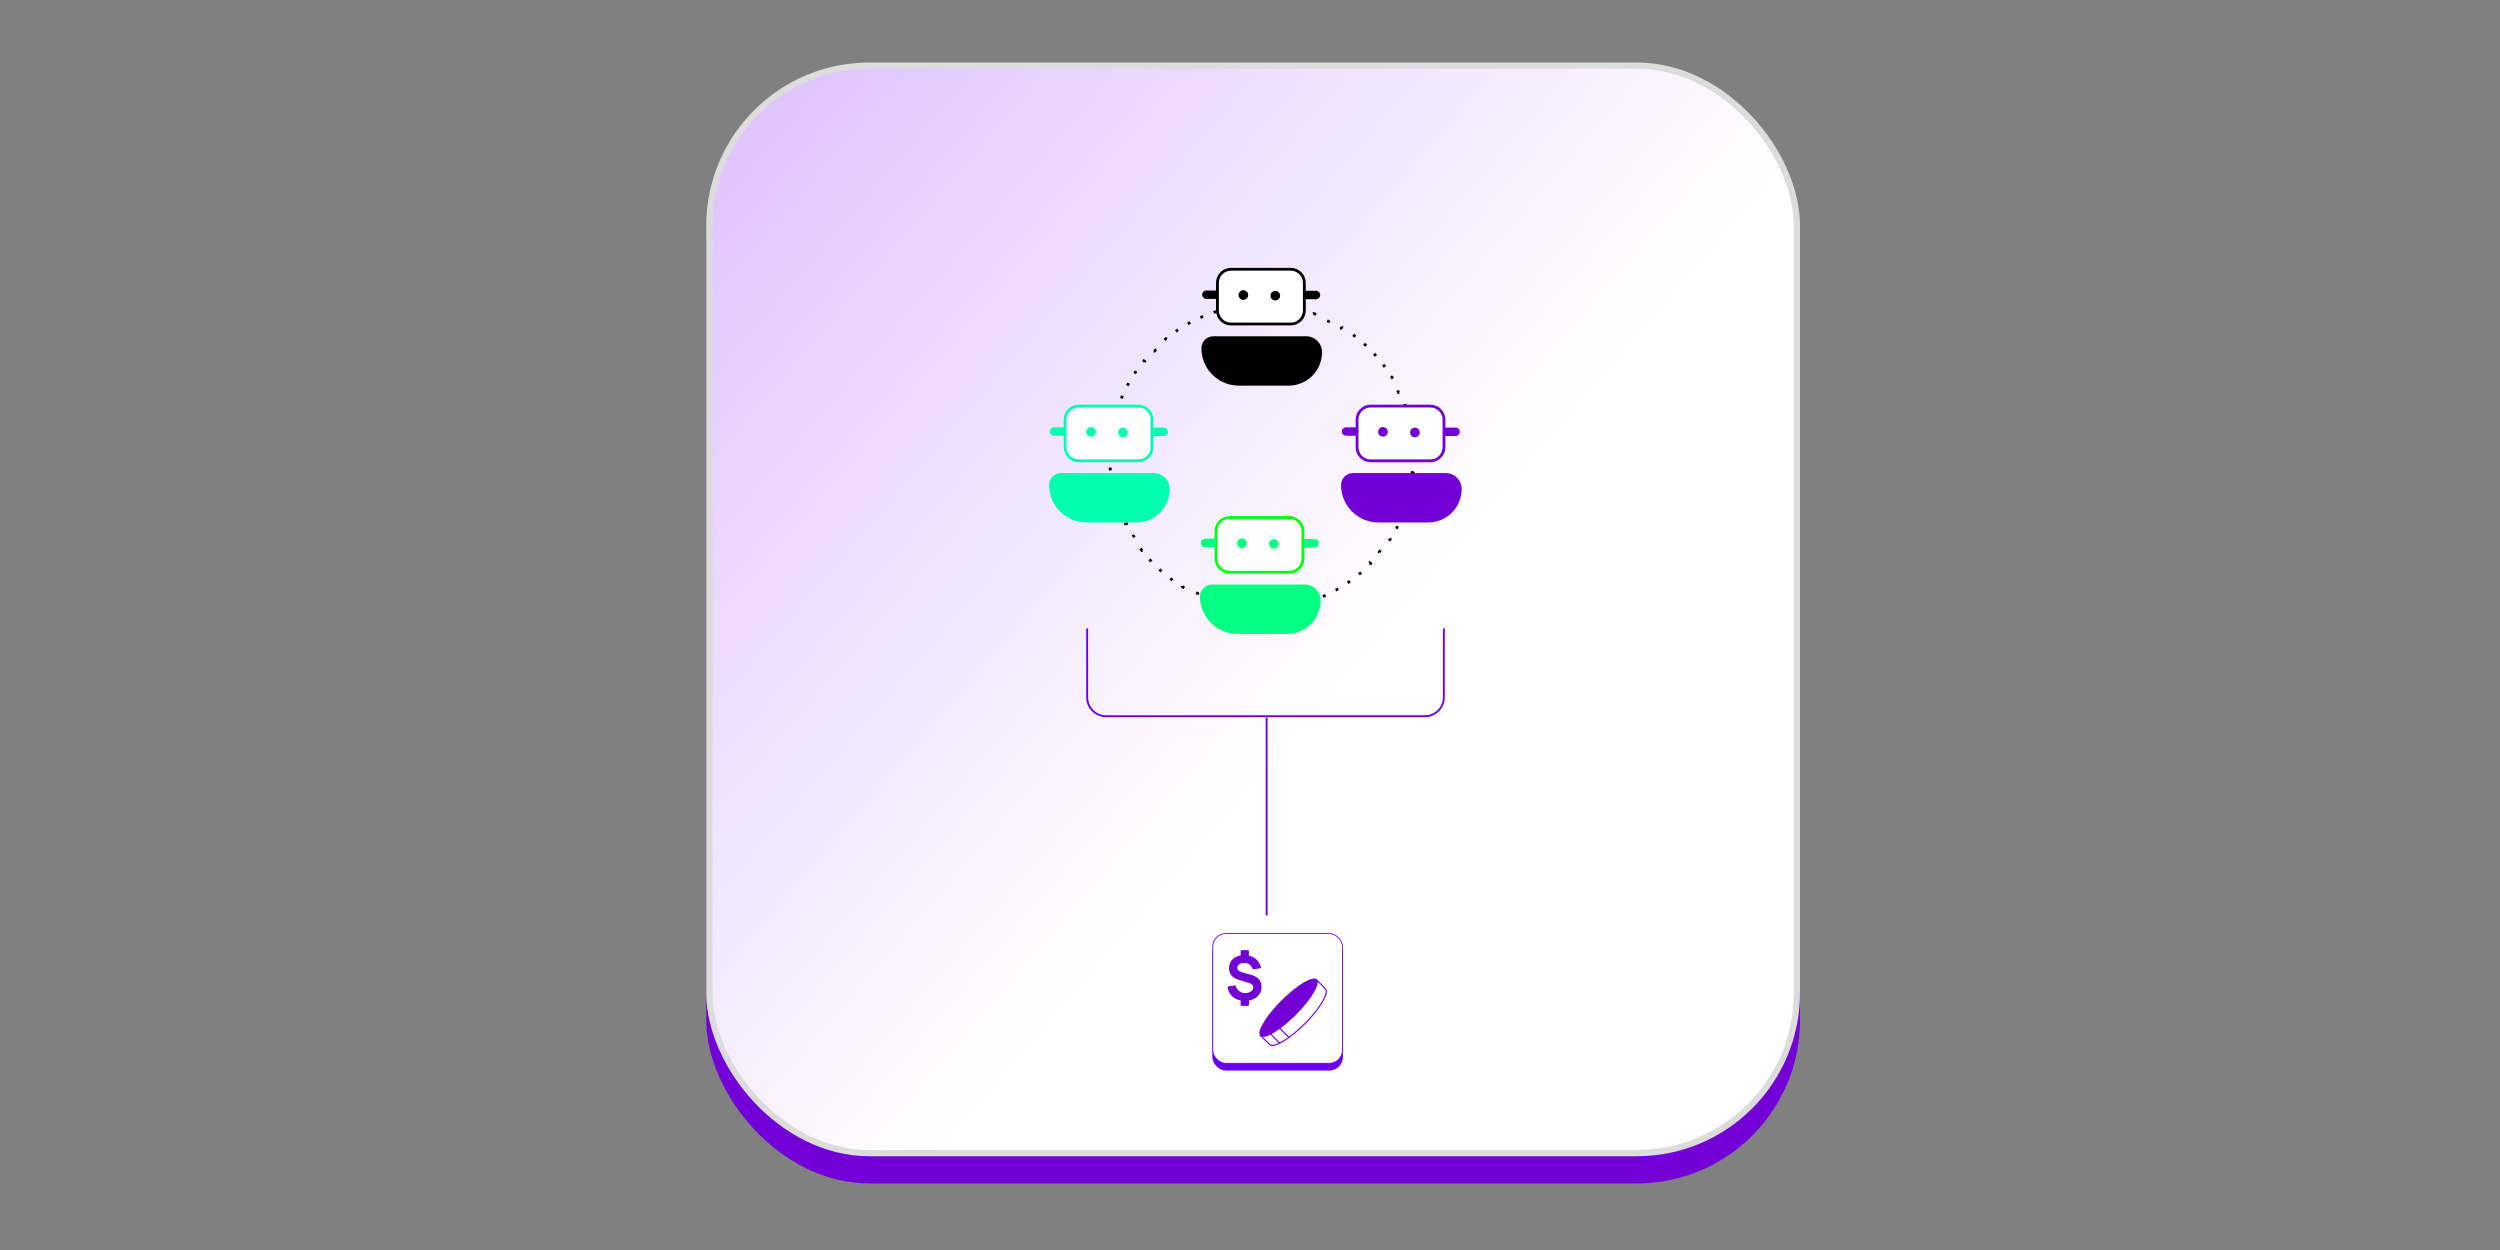 <svg width="400" height="200" viewBox="0 0 400 200" fill="none" xmlns="http://www.w3.org/2000/svg">
<rect x="0" y="0" width="400" height="200" fill="#808080" stroke="none"/>
<g clip-path="url(#clip0_440_541)">
<rect x="113" y="14.353" width="175" height="175" rx="26.119" fill="#7200D6"/>
<rect x="113.5" y="10.5" width="174" height="174" rx="25.619" fill="url(#paint0_linear_440_541)" stroke="#DCDCDC"/>
<path d="M226.17 70.595C226.246 71.344 226.289 72.102 226.296 72.869L226.07 72.871C226.071 72.947 226.071 73.022 226.071 73.098C226.071 73.174 226.071 73.249 226.07 73.325L226.296 73.327C226.289 74.094 226.246 74.852 226.17 75.601L225.945 75.578C225.93 75.728 225.913 75.878 225.895 76.028L226.119 76.055C226.027 76.815 225.9 77.564 225.74 78.301L225.52 78.253C225.488 78.4 225.454 78.547 225.419 78.693L225.639 78.745C225.463 79.489 225.252 80.219 225.009 80.935L224.796 80.862C224.747 81.005 224.698 81.147 224.647 81.288L224.859 81.364C224.6 82.082 224.309 82.784 223.986 83.469L223.782 83.373C223.718 83.509 223.653 83.645 223.586 83.779L223.788 83.879C223.451 84.562 223.082 85.227 222.685 85.872L222.493 85.754C222.413 85.882 222.333 86.009 222.252 86.136L222.442 86.258C222.03 86.898 221.59 87.518 221.122 88.115L220.944 87.976C220.851 88.094 220.757 88.212 220.663 88.329L220.838 88.471C220.358 89.061 219.851 89.627 219.319 90.169L219.158 90.011C219.052 90.118 218.946 90.225 218.839 90.33L218.997 90.491C218.455 91.023 217.888 91.53 217.298 92.01L217.156 91.835C217.039 91.93 216.922 92.024 216.803 92.117L216.942 92.294C216.345 92.762 215.726 93.203 215.086 93.614L214.964 93.424C214.837 93.506 214.709 93.586 214.581 93.665L214.7 93.857C214.055 94.255 213.39 94.623 212.707 94.961L212.607 94.758C212.472 94.825 212.337 94.891 212.2 94.955L212.296 95.159C211.612 95.481 210.91 95.773 210.192 96.032L210.115 95.819C209.974 95.87 209.832 95.92 209.69 95.968L209.762 96.182C209.047 96.425 208.316 96.635 207.573 96.812L207.521 96.592C207.375 96.627 207.228 96.66 207.08 96.692L207.128 96.913C206.392 97.073 205.642 97.2 204.882 97.292L204.855 97.068C204.706 97.086 204.556 97.103 204.405 97.118L204.428 97.342C203.68 97.419 202.921 97.461 202.154 97.468L202.152 97.243C202.077 97.243 202.001 97.244 201.925 97.244C201.85 97.244 201.774 97.243 201.698 97.243L201.696 97.468C200.93 97.461 200.171 97.419 199.423 97.342L199.446 97.118C199.295 97.103 199.145 97.086 198.995 97.068L198.968 97.292C198.208 97.2 197.459 97.073 196.722 96.913L196.77 96.692C196.623 96.66 196.476 96.627 196.33 96.592L196.278 96.812C195.534 96.635 194.804 96.425 194.089 96.182L194.161 95.968C194.019 95.92 193.877 95.87 193.735 95.819L193.659 96.032C192.941 95.773 192.239 95.481 191.554 95.159L191.65 94.955C191.514 94.891 191.379 94.825 191.244 94.758L191.144 94.961C190.461 94.623 189.796 94.255 189.151 93.857L189.269 93.665C189.141 93.586 189.014 93.506 188.887 93.424L188.765 93.614C188.125 93.203 187.506 92.762 186.908 92.294L187.048 92.117C186.929 92.024 186.811 91.93 186.695 91.835L186.552 92.01C185.963 91.53 185.396 91.023 184.854 90.492L185.012 90.33C184.905 90.225 184.798 90.118 184.693 90.011L184.532 90.169C184 89.627 183.493 89.061 183.013 88.471L183.188 88.329C183.093 88.212 182.999 88.094 182.906 87.976L182.729 88.115C182.261 87.518 181.82 86.898 181.409 86.258L181.599 86.136C181.517 86.009 181.437 85.882 181.358 85.754L181.166 85.872C180.768 85.227 180.4 84.562 180.062 83.879L180.265 83.779C180.198 83.645 180.133 83.509 180.069 83.373L179.864 83.469C179.542 82.784 179.25 82.082 178.992 81.364L179.204 81.288C179.153 81.147 179.103 81.005 179.055 80.862L178.841 80.935C178.599 80.219 178.388 79.489 178.212 78.745L178.431 78.693C178.397 78.547 178.363 78.4 178.331 78.253L178.111 78.301C177.95 77.564 177.823 76.815 177.732 76.055L177.956 76.028C177.937 75.878 177.921 75.728 177.905 75.578L177.681 75.601C177.605 74.852 177.562 74.094 177.555 73.327L177.781 73.325C177.78 73.249 177.78 73.174 177.78 73.098C177.78 73.022 177.78 72.947 177.781 72.871L177.555 72.869C177.562 72.102 177.605 71.344 177.681 70.595L177.905 70.618C177.921 70.468 177.937 70.318 177.956 70.168L177.732 70.141C177.823 69.381 177.95 68.632 178.111 67.895L178.331 67.943C178.363 67.796 178.397 67.649 178.431 67.502L178.212 67.45C178.388 66.707 178.599 65.977 178.841 65.261L179.055 65.334C179.103 65.191 179.153 65.049 179.204 64.908L178.992 64.831C179.25 64.114 179.542 63.411 179.864 62.727L180.069 62.823C180.133 62.687 180.198 62.551 180.265 62.416L180.062 62.316C180.4 61.633 180.768 60.968 181.166 60.324L181.358 60.442C181.437 60.314 181.517 60.186 181.599 60.06L181.409 59.938C181.82 59.298 182.261 58.678 182.729 58.081L182.906 58.22C182.999 58.102 183.093 57.984 183.188 57.867L183.013 57.725C183.493 57.135 184 56.569 184.532 56.027L184.693 56.185C184.798 56.077 184.905 55.971 185.012 55.865L184.854 55.704C185.396 55.172 185.963 54.666 186.552 54.186L186.695 54.361C186.811 54.266 186.929 54.172 187.048 54.079L186.908 53.901C187.506 53.434 188.125 52.993 188.765 52.581L188.887 52.771C189.014 52.69 189.141 52.61 189.269 52.531L189.151 52.339C189.796 51.941 190.461 51.572 191.144 51.235L191.244 51.437C191.379 51.371 191.514 51.305 191.65 51.241L191.554 51.037C192.239 50.714 192.941 50.423 193.659 50.164L193.735 50.377C193.877 50.325 194.019 50.276 194.161 50.227L194.089 50.014C194.804 49.771 195.534 49.56 196.278 49.384L196.33 49.604C196.476 49.569 196.623 49.536 196.77 49.504L196.722 49.283C197.459 49.123 198.208 48.996 198.968 48.904L198.996 49.128C199.145 49.11 199.295 49.093 199.446 49.078L199.423 48.853C200.171 48.777 200.93 48.735 201.696 48.727L201.698 48.953C201.774 48.952 201.85 48.952 201.925 48.952C202.001 48.952 202.077 48.953 202.152 48.953L202.154 48.727C202.921 48.735 203.68 48.777 204.428 48.853L204.405 49.078C204.556 49.093 204.706 49.11 204.855 49.128L204.882 48.904C205.642 48.996 206.392 49.123 207.128 49.283L207.08 49.504C207.228 49.536 207.375 49.569 207.521 49.604L207.573 49.384C208.316 49.56 209.047 49.771 209.762 50.014L209.69 50.227C209.832 50.276 209.974 50.325 210.115 50.377L210.192 50.164C210.91 50.423 211.612 50.714 212.296 51.037L212.2 51.241C212.337 51.305 212.472 51.371 212.607 51.437L212.707 51.235C213.39 51.572 214.055 51.941 214.7 52.339L214.581 52.531C214.709 52.61 214.837 52.69 214.964 52.771L215.086 52.581C215.726 52.993 216.345 53.434 216.942 53.901L216.803 54.079C216.922 54.172 217.039 54.266 217.156 54.361L217.298 54.186C217.888 54.666 218.455 55.172 218.997 55.704L218.839 55.865C218.946 55.971 219.052 56.077 219.158 56.185L219.319 56.027C219.851 56.569 220.358 57.135 220.838 57.725L220.663 57.867C220.757 57.984 220.851 58.102 220.944 58.22L221.122 58.081C221.59 58.678 222.03 59.298 222.442 59.938L222.252 60.06C222.333 60.186 222.413 60.314 222.493 60.442L222.685 60.324C223.082 60.968 223.451 61.633 223.788 62.316L223.586 62.416C223.653 62.551 223.718 62.687 223.782 62.823L223.986 62.727C224.309 63.411 224.6 64.114 224.859 64.831L224.647 64.908C224.698 65.049 224.747 65.191 224.796 65.334L225.009 65.261C225.252 65.977 225.463 66.707 225.639 67.45L225.419 67.502C225.454 67.649 225.488 67.796 225.52 67.943L225.74 67.895C225.9 68.632 226.027 69.381 226.119 70.141L225.895 70.168C225.913 70.318 225.93 70.468 225.945 70.618L226.17 70.595Z" stroke="black" stroke-width="0.451" stroke-linejoin="round" stroke-dasharray="0.45 2.26"/>
<path d="M196.961 43.085L206.526 43.085C207.724 43.085 208.696 44.056 208.696 45.254L208.696 49.673C208.696 50.871 207.724 51.843 206.526 51.843L196.961 51.843C195.763 51.843 194.791 50.871 194.791 49.673L194.791 45.254C194.791 44.056 195.763 43.085 196.961 43.085Z" fill="white" stroke="black" stroke-width="0.451" stroke-miterlimit="10"/>
<path d="M204.048 48.077C203.622 48.077 203.277 47.732 203.277 47.305C203.277 46.879 203.622 46.534 204.048 46.534C204.475 46.534 204.82 46.879 204.82 47.305C204.82 47.732 204.475 48.077 204.048 48.077Z" fill="black"/>
<path d="M198.936 47.977C198.509 47.977 198.164 47.631 198.164 47.205C198.164 46.779 198.509 46.433 198.936 46.433C199.362 46.433 199.707 46.779 199.707 47.205C199.707 47.631 199.362 47.977 198.936 47.977Z" fill="black"/>
<path d="M210.551 46.527L208.789 46.527L208.789 47.874L210.551 47.874C210.73 47.874 210.902 47.803 211.029 47.676C211.156 47.549 211.228 47.377 211.228 47.197C211.228 47.018 211.156 46.846 211.029 46.719C210.902 46.592 210.73 46.52 210.551 46.52L210.551 46.527Z" fill="black"/>
<path d="M193.029 47.827L194.791 47.827L194.791 46.48L193.029 46.48C192.85 46.48 192.678 46.551 192.551 46.678C192.424 46.805 192.352 46.977 192.352 47.157C192.354 47.335 192.426 47.506 192.553 47.631C192.68 47.757 192.851 47.827 193.029 47.827Z" fill="black"/>
<path d="M208.976 53.803L194.14 53.803C193.632 53.803 193.144 54.006 192.784 54.365C192.424 54.725 192.222 55.213 192.222 55.722C192.222 57.308 192.852 58.829 193.974 59.95C195.095 61.072 196.616 61.702 198.202 61.702L206.183 61.702C206.885 61.702 207.581 61.563 208.229 61.294C208.878 61.025 209.468 60.631 209.964 60.134C210.46 59.637 210.854 59.047 211.122 58.397C211.39 57.748 211.527 57.053 211.526 56.35C211.525 55.674 211.256 55.027 210.778 54.549C210.3 54.072 209.652 53.803 208.976 53.803Z" fill="black"/>
<path d="M172.589 64.974L182.154 64.974C183.352 64.974 184.324 65.945 184.324 67.144L184.324 71.562C184.324 72.76 183.352 73.732 182.154 73.732L172.589 73.732C171.391 73.732 170.42 72.76 170.42 71.562L170.42 67.144C170.42 65.945 171.391 64.974 172.589 64.974Z" fill="white" stroke="#00FFB1" stroke-width="0.451" stroke-miterlimit="10"/>
<path d="M179.676 69.966C179.25 69.966 178.905 69.621 178.905 69.195C178.905 68.768 179.25 68.423 179.676 68.423C180.103 68.423 180.448 68.768 180.448 69.195C180.448 69.621 180.103 69.966 179.676 69.966Z" fill="#00FFB1"/>
<path d="M174.564 69.866C174.138 69.866 173.792 69.521 173.792 69.094C173.792 68.668 174.138 68.323 174.564 68.323C174.99 68.323 175.336 68.668 175.336 69.094C175.336 69.521 174.99 69.866 174.564 69.866Z" fill="#00FFB1"/>
<path d="M186.179 68.416L184.418 68.416L184.418 69.764L186.179 69.764C186.358 69.764 186.531 69.692 186.658 69.565C186.785 69.438 186.856 69.266 186.856 69.087C186.856 68.907 186.785 68.735 186.658 68.608C186.531 68.481 186.358 68.41 186.179 68.41L186.179 68.416Z" fill="#00FFB1"/>
<path d="M168.657 69.716L170.419 69.716L170.419 68.369L168.657 68.369C168.478 68.369 168.306 68.44 168.179 68.567C168.052 68.694 167.98 68.867 167.98 69.046C167.982 69.224 168.054 69.395 168.181 69.52C168.308 69.646 168.479 69.716 168.657 69.716Z" fill="#00FFB1"/>
<path d="M184.605 75.693L169.769 75.693C169.26 75.693 168.772 75.895 168.412 76.254C168.053 76.614 167.851 77.102 167.851 77.611C167.851 79.197 168.481 80.718 169.602 81.839C170.723 82.961 172.245 83.591 173.831 83.591L181.811 83.591C182.513 83.591 183.209 83.452 183.858 83.183C184.507 82.914 185.096 82.52 185.592 82.023C186.089 81.526 186.482 80.936 186.75 80.287C187.018 79.637 187.156 78.942 187.155 78.239C187.154 77.564 186.885 76.916 186.407 76.438C185.928 75.961 185.28 75.693 184.605 75.693Z" fill="#00FFB1"/>
<path d="M196.735 82.801L206.3 82.801C207.498 82.801 208.47 83.772 208.47 84.971L208.47 89.389C208.47 90.587 207.498 91.559 206.3 91.559L196.735 91.559C195.537 91.559 194.566 90.587 194.566 89.389L194.566 84.971C194.566 83.772 195.537 82.801 196.735 82.801Z" fill="white" stroke="#03FF0F" stroke-width="0.451" stroke-miterlimit="10"/>
<path d="M203.822 87.793C203.396 87.793 203.051 87.448 203.051 87.022C203.051 86.595 203.396 86.25 203.822 86.25C204.249 86.25 204.594 86.595 204.594 87.022C204.594 87.448 204.249 87.793 203.822 87.793Z" fill="#03FF81"/>
<path d="M198.71 87.693C198.283 87.693 197.938 87.348 197.938 86.921C197.938 86.495 198.283 86.15 198.71 86.15C199.136 86.15 199.481 86.495 199.481 86.921C199.481 87.348 199.136 87.693 198.71 87.693Z" fill="#03FF81"/>
<path d="M210.325 86.243L208.563 86.243L208.563 87.591L210.325 87.591C210.504 87.591 210.676 87.519 210.803 87.392C210.93 87.265 211.002 87.093 211.002 86.913C211.002 86.734 210.93 86.562 210.803 86.435C210.676 86.308 210.504 86.237 210.325 86.237L210.325 86.243Z" fill="#03FF81"/>
<path d="M192.804 87.543L194.565 87.543L194.565 86.196L192.804 86.196C192.624 86.196 192.452 86.267 192.325 86.394C192.198 86.521 192.127 86.693 192.127 86.873C192.128 87.051 192.2 87.222 192.327 87.347C192.454 87.473 192.625 87.543 192.804 87.543Z" fill="#03FF81"/>
<path d="M208.75 93.52L193.914 93.52C193.406 93.52 192.918 93.722 192.558 94.082C192.198 94.441 191.996 94.929 191.996 95.438C191.996 97.024 192.626 98.545 193.748 99.666C194.869 100.788 196.39 101.418 197.976 101.418L205.957 101.418C206.659 101.418 207.355 101.279 208.004 101.01C208.652 100.741 209.242 100.347 209.738 99.85C210.234 99.353 210.628 98.763 210.896 98.114C211.164 97.465 211.301 96.769 211.3 96.066C211.3 95.391 211.03 94.743 210.552 94.265C210.074 93.788 209.426 93.52 208.75 93.52Z" fill="#03FF81"/>
<path d="M219.302 64.974L228.866 64.974C230.065 64.974 231.036 65.945 231.036 67.144L231.036 71.562C231.036 72.76 230.065 73.732 228.866 73.732L219.302 73.732C218.103 73.732 217.132 72.76 217.132 71.562L217.132 67.144C217.132 65.945 218.103 64.974 219.302 64.974Z" fill="white" stroke="#7200D6" stroke-width="0.451" stroke-miterlimit="10"/>
<path d="M226.389 69.966C225.962 69.966 225.617 69.621 225.617 69.195C225.617 68.768 225.962 68.423 226.389 68.423C226.815 68.423 227.16 68.768 227.16 69.195C227.16 69.621 226.815 69.966 226.389 69.966Z" fill="#7200D6"/>
<path d="M221.276 69.866C220.85 69.866 220.504 69.521 220.504 69.094C220.504 68.668 220.85 68.323 221.276 68.323C221.702 68.323 222.048 68.668 222.048 69.094C222.048 69.521 221.702 69.866 221.276 69.866Z" fill="#7200D6"/>
<path d="M232.891 68.416L231.13 68.416L231.13 69.764L232.891 69.764C233.071 69.764 233.243 69.692 233.37 69.565C233.497 69.438 233.568 69.266 233.568 69.087C233.568 68.907 233.497 68.735 233.37 68.608C233.243 68.481 233.071 68.41 232.891 68.41L232.891 68.416Z" fill="#7200D6"/>
<path d="M215.37 69.716L217.131 69.716L217.131 68.369L215.37 68.369C215.19 68.369 215.018 68.44 214.891 68.567C214.764 68.694 214.693 68.867 214.693 69.046C214.694 69.224 214.767 69.395 214.893 69.52C215.02 69.646 215.191 69.716 215.37 69.716Z" fill="#7200D6"/>
<path d="M231.317 75.693L216.481 75.693C215.972 75.693 215.484 75.895 215.125 76.254C214.765 76.614 214.563 77.102 214.563 77.611C214.563 79.197 215.193 80.718 216.314 81.839C217.436 82.961 218.957 83.591 220.543 83.591L228.523 83.591C229.226 83.591 229.921 83.452 230.57 83.183C231.219 82.914 231.808 82.52 232.305 82.023C232.801 81.526 233.194 80.936 233.462 80.287C233.73 79.637 233.868 78.942 233.867 78.239C233.866 77.564 233.597 76.916 233.119 76.438C232.641 75.961 231.993 75.693 231.317 75.693Z" fill="#7200D6"/>
<path d="M173.945 100.547V111.57C173.945 113.237 175.297 114.589 176.965 114.589H228C229.667 114.589 231.019 113.237 231.019 111.57V100.547" stroke="#6900F2" stroke-width="0.302"/>
<line x1="202.662" y1="114.802" x2="202.662" y2="146.478" stroke="#6900F2" stroke-width="0.302"/>
<rect x="193.97" y="150.389" width="20.895" height="20.896" rx="2.171" fill="#6900F2"/>
<rect x="194.038" y="149.371" width="20.76" height="20.76" rx="2.103" fill="white" stroke="#6900F2" stroke-width="0.136"/>
<path d="M199.177 160.126C198.71 160.139 198.247 160.046 197.82 159.855C197.436 159.677 197.104 159.404 196.854 159.062C196.634 158.751 196.484 158.395 196.415 158.02C196.411 157.997 196.412 157.974 196.417 157.951C196.422 157.928 196.432 157.907 196.445 157.888C196.459 157.869 196.476 157.853 196.496 157.841C196.516 157.828 196.538 157.82 196.561 157.817L197.544 157.665C197.586 157.658 197.629 157.668 197.665 157.691C197.701 157.713 197.727 157.749 197.739 157.79C197.834 158.115 198.034 158.4 198.308 158.6C198.582 158.8 198.914 158.903 199.253 158.894C199.578 158.902 199.897 158.807 200.165 158.623C200.275 158.556 200.365 158.462 200.429 158.351C200.493 158.239 200.527 158.113 200.529 157.985C200.533 157.829 200.477 157.677 200.371 157.562C200.231 157.432 200.062 157.339 199.877 157.29L198.146 156.748C197.147 156.44 196.648 155.83 196.648 154.918C196.638 154.526 196.744 154.139 196.952 153.806C197.161 153.485 197.461 153.232 197.812 153.079C198.63 152.745 199.545 152.745 200.363 153.079C200.715 153.234 201.025 153.472 201.264 153.773C201.478 154.048 201.639 154.36 201.739 154.693C201.746 154.717 201.748 154.742 201.745 154.766C201.742 154.791 201.734 154.814 201.721 154.835C201.709 154.856 201.691 154.874 201.671 154.888C201.651 154.902 201.628 154.911 201.603 154.916L200.586 155.098C200.544 155.103 200.501 155.094 200.465 155.071C200.429 155.048 200.403 155.013 200.39 154.973C200.343 154.83 200.271 154.696 200.179 154.577C200.055 154.42 199.897 154.294 199.717 154.207C199.342 154.034 198.914 154.016 198.526 154.156C198.367 154.215 198.225 154.313 198.113 154.441C198.015 154.555 197.962 154.7 197.961 154.851C197.961 154.935 197.98 155.019 198.017 155.094C198.054 155.17 198.109 155.236 198.176 155.288C198.378 155.438 198.609 155.544 198.854 155.6L200.092 155.95C200.595 156.065 201.058 156.315 201.43 156.674C201.716 157.012 201.863 157.445 201.842 157.887C201.854 158.303 201.738 158.713 201.511 159.062C201.278 159.405 200.954 159.676 200.575 159.844C200.136 160.041 199.658 160.138 199.177 160.126ZM198.504 153.008V152.194C198.504 152.147 198.523 152.102 198.556 152.069C198.589 152.036 198.634 152.018 198.681 152.018H199.652C199.699 152.018 199.744 152.036 199.777 152.069C199.81 152.102 199.829 152.147 199.829 152.194V153.008C199.829 153.031 199.824 153.054 199.815 153.075C199.806 153.096 199.793 153.116 199.777 153.132C199.76 153.148 199.741 153.161 199.719 153.169C199.698 153.178 199.675 153.182 199.652 153.182H198.681C198.658 153.182 198.635 153.178 198.613 153.169C198.592 153.161 198.572 153.148 198.556 153.132C198.54 153.116 198.527 153.096 198.518 153.075C198.509 153.054 198.504 153.031 198.504 153.008ZM198.504 160.78V159.966C198.505 159.92 198.524 159.875 198.557 159.843C198.59 159.81 198.634 159.792 198.681 159.792H199.652C199.698 159.792 199.743 159.81 199.776 159.843C199.809 159.875 199.828 159.92 199.829 159.966V160.78C199.828 160.826 199.809 160.871 199.776 160.903C199.743 160.936 199.698 160.954 199.652 160.954H198.681C198.634 160.954 198.59 160.936 198.557 160.903C198.524 160.871 198.505 160.826 198.504 160.78Z" fill="#7200D5"/>
<path d="M207.325 162.398C209.827 159.896 211.338 157.35 210.7 156.712C210.061 156.073 207.515 157.584 205.013 160.086C202.511 162.588 201 165.134 201.639 165.773C202.277 166.411 204.823 164.9 207.325 162.398Z" fill="#7200D5"/>
<path d="M208.821 163.88C206.593 166.107 203.832 167.954 203.067 167.19L203.2 167.057C203.726 167.583 206.057 166.378 208.689 163.746C211.321 161.114 212.527 158.783 212.001 158.256L212.133 158.124C212.897 158.889 211.051 161.649 208.823 163.877L208.821 163.88Z" fill="#7200D5"/>
<path d="M201.776 165.635L201.643 165.768L203.102 167.226L203.234 167.094L201.776 165.635Z" fill="#7200D5"/>
<path d="M210.671 156.667L210.538 156.799L211.997 158.258L212.13 158.126L210.671 156.667Z" fill="#7200D5"/>
<path d="M203.348 165.366L203.216 165.499L204.675 166.957L204.807 166.825L203.348 165.366Z" fill="#7200D5"/>
<path d="M204.847 164.47L204.715 164.603L206.174 166.062L206.306 165.929L204.847 164.47Z" fill="#7200D5"/>
</g>
<defs>
<linearGradient id="paint0_linear_440_541" x1="90.177" y1="-0.889" x2="216.739" y2="107.61" gradientUnits="userSpaceOnUse">
<stop stop-color="#D8B4FE"/>
<stop offset="1" stop-color="white"/>
</linearGradient>
<clipPath id="clip0_440_541">
<rect width="400" height="200" fill="white"/>
</clipPath>
</defs>
</svg>
